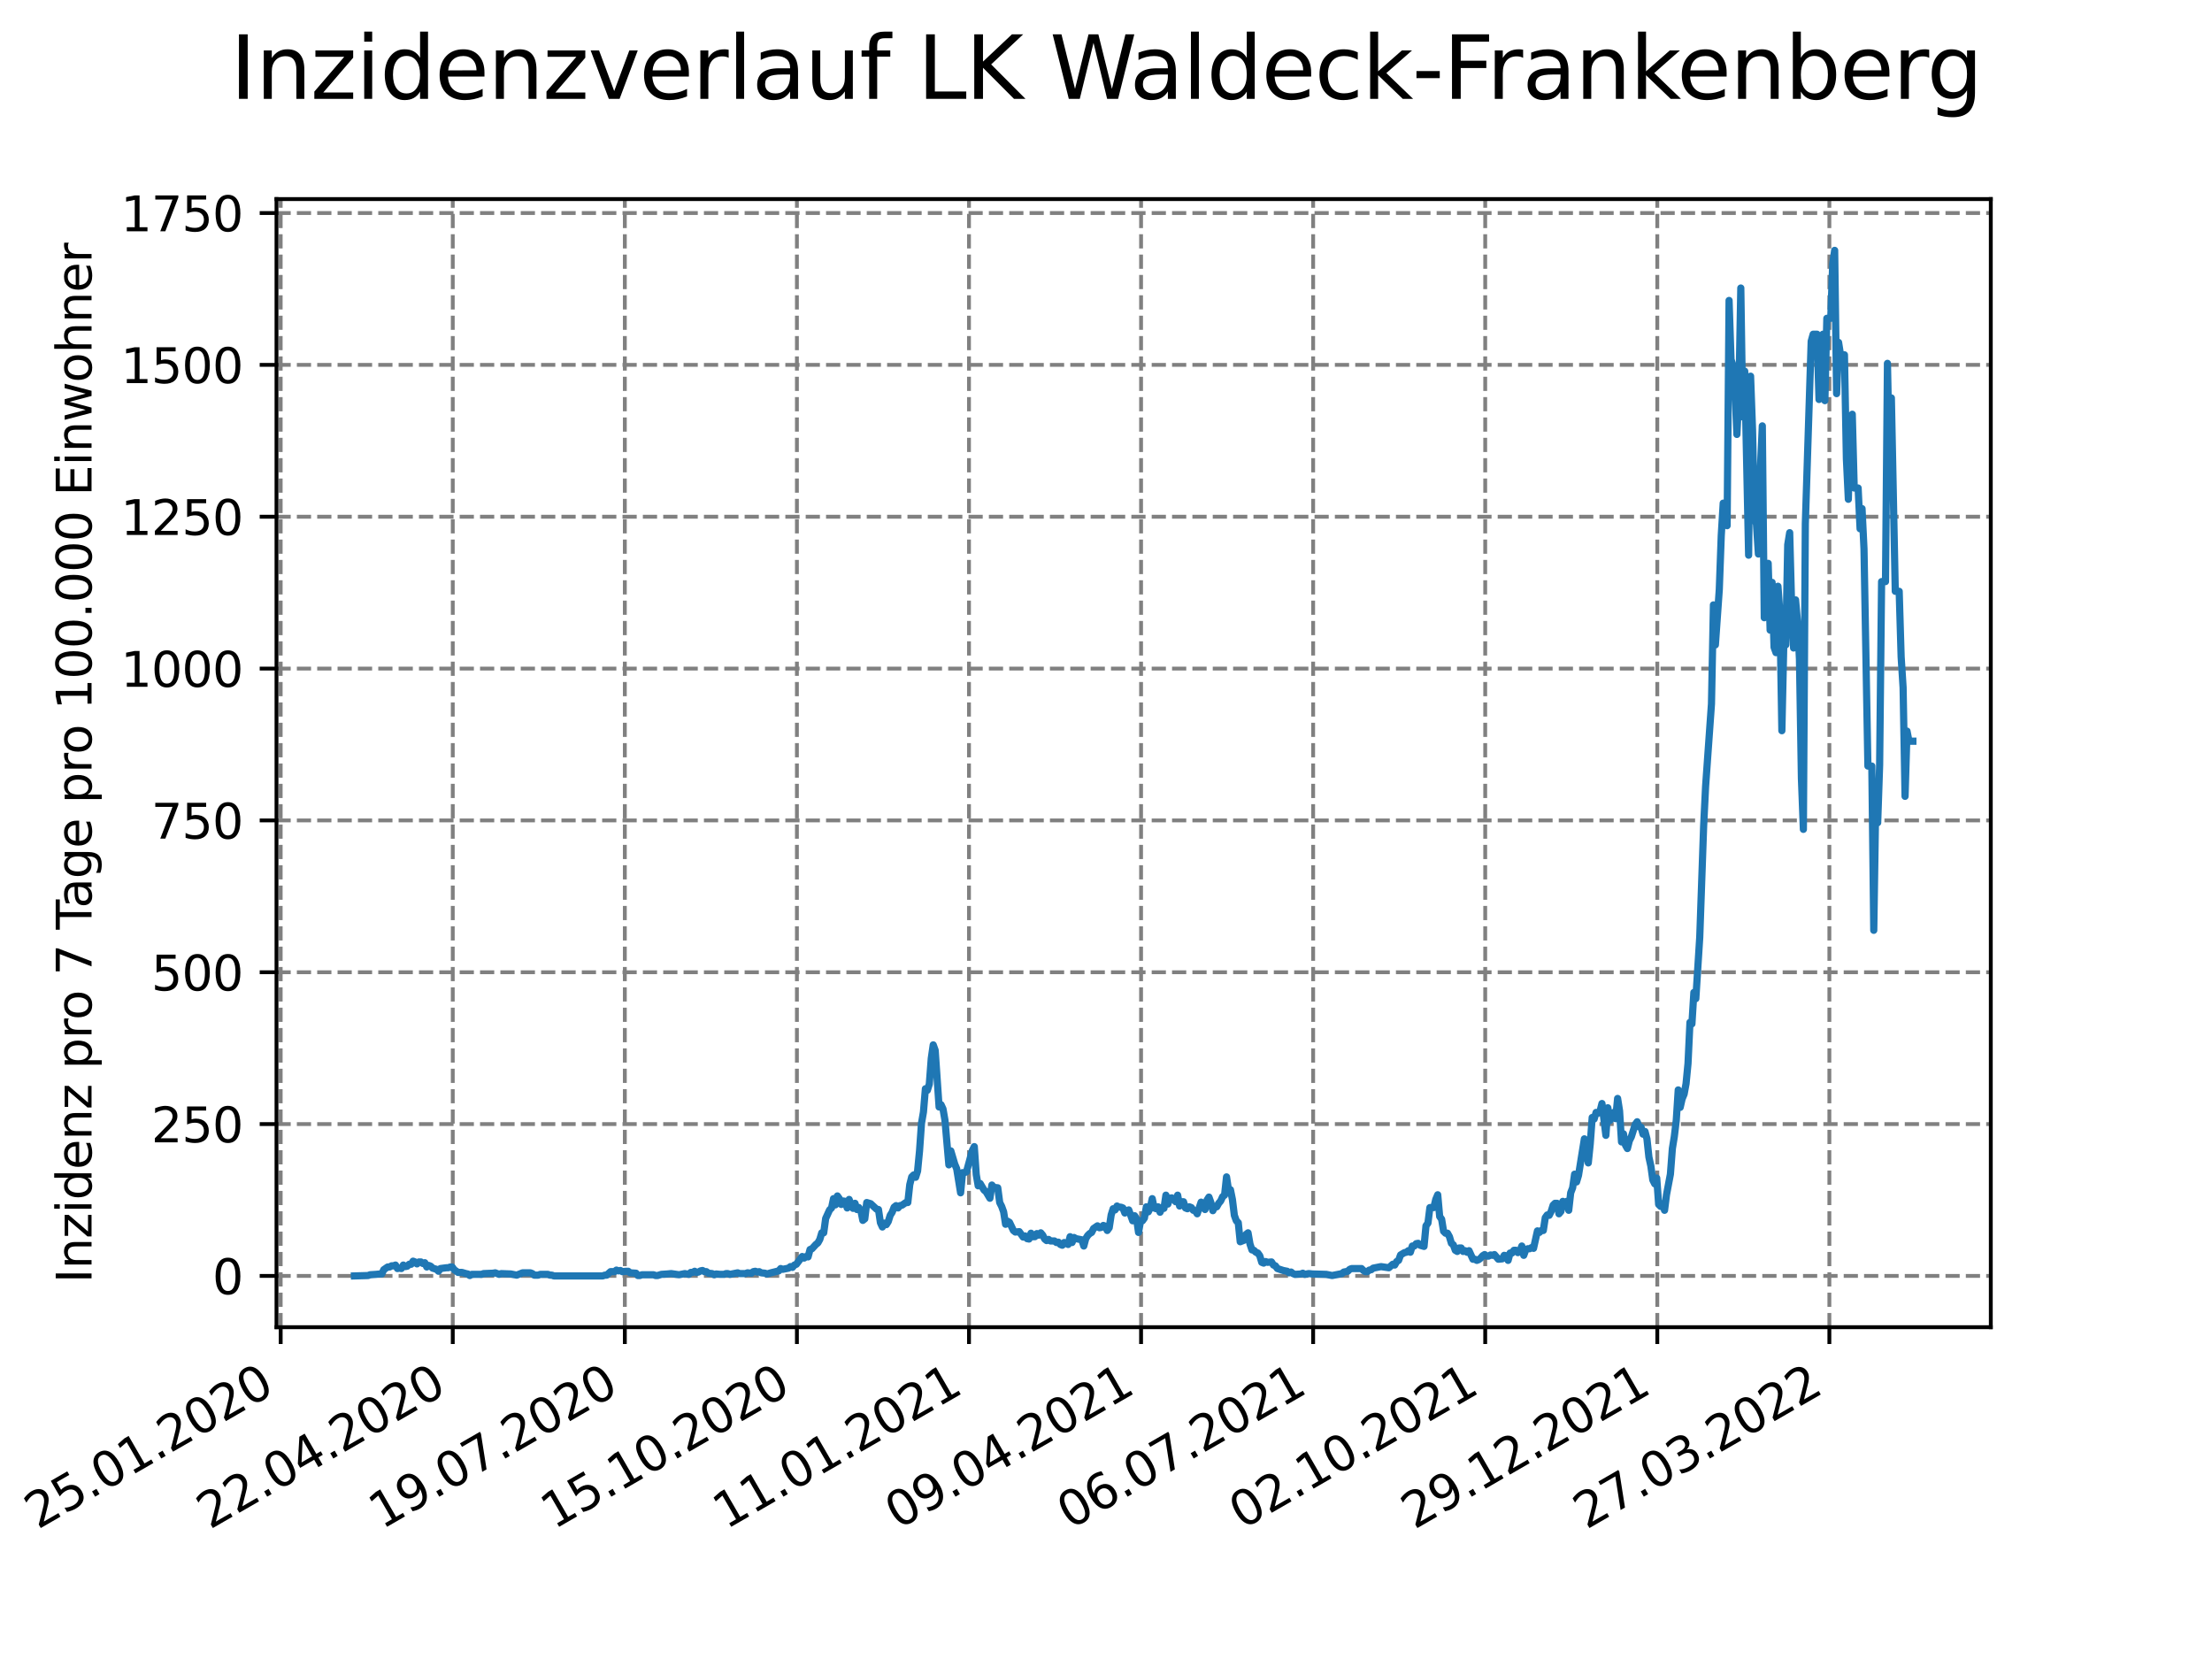 <?xml version="1.0" encoding="utf-8" standalone="no"?>
<!DOCTYPE svg PUBLIC "-//W3C//DTD SVG 1.1//EN"
  "http://www.w3.org/Graphics/SVG/1.1/DTD/svg11.dtd">
<svg xmlns:xlink="http://www.w3.org/1999/xlink" width="460.8pt" height="345.6pt" viewBox="0 0 460.8 345.6" xmlns="http://www.w3.org/2000/svg" version="1.1">
 <defs>
  <style type="text/css">*{stroke-linejoin: round; stroke-linecap: butt}</style>
 </defs>
 <g id="figure_1">
  <g id="patch_1">
   <path d="M 0 345.6 
L 460.8 345.6 
L 460.8 0 
L 0 0 
z
" style="fill: #ffffff"/>
  </g>
  <g id="axes_1">
   <g id="patch_2">
    <path d="M 57.6 276.48 
L 414.72 276.48 
L 414.72 41.472 
L 57.6 41.472 
z
" style="fill: #ffffff"/>
   </g>
   <g id="matplotlib.axis_1">
    <g id="xtick_1">
     <g id="line2d_1">
      <path d="M 58.472 276.48 
L 58.472 41.472 
" clip-path="url(#p7e1b418576)" style="fill: none; stroke-dasharray: 2.96,1.28; stroke-dashoffset: 0; stroke: #808080; stroke-width: 0.8"/>
     </g>
     <g id="line2d_2">
      <defs>
       <path id="m247311c35a" d="M 0 0 
L 0 3.5 
" style="stroke: #000000; stroke-width: 0.8"/>
      </defs>
      <g>
       <use xlink:href="#m247311c35a" x="58.472" y="276.48" style="stroke: #000000; stroke-width: 0.8"/>
      </g>
     </g>
     <g id="text_1">
      <!-- 25.01.2020 -->
      <g transform="translate(7.847 318.689)rotate(-30)scale(0.1 -0.1)">
       <defs>
        <path id="DejaVuSans-32" d="M 1228 531 
L 3431 531 
L 3431 0 
L 469 0 
L 469 531 
Q 828 903 1448 1529 
Q 2069 2156 2228 2338 
Q 2531 2678 2651 2914 
Q 2772 3150 2772 3378 
Q 2772 3750 2511 3984 
Q 2250 4219 1831 4219 
Q 1534 4219 1204 4116 
Q 875 4013 500 3803 
L 500 4441 
Q 881 4594 1212 4672 
Q 1544 4750 1819 4750 
Q 2544 4750 2975 4387 
Q 3406 4025 3406 3419 
Q 3406 3131 3298 2873 
Q 3191 2616 2906 2266 
Q 2828 2175 2409 1742 
Q 1991 1309 1228 531 
z
" transform="scale(0.016)"/>
        <path id="DejaVuSans-35" d="M 691 4666 
L 3169 4666 
L 3169 4134 
L 1269 4134 
L 1269 2991 
Q 1406 3038 1543 3061 
Q 1681 3084 1819 3084 
Q 2600 3084 3056 2656 
Q 3513 2228 3513 1497 
Q 3513 744 3044 326 
Q 2575 -91 1722 -91 
Q 1428 -91 1123 -41 
Q 819 9 494 109 
L 494 744 
Q 775 591 1075 516 
Q 1375 441 1709 441 
Q 2250 441 2565 725 
Q 2881 1009 2881 1497 
Q 2881 1984 2565 2268 
Q 2250 2553 1709 2553 
Q 1456 2553 1204 2497 
Q 953 2441 691 2322 
L 691 4666 
z
" transform="scale(0.016)"/>
        <path id="DejaVuSans-2e" d="M 684 794 
L 1344 794 
L 1344 0 
L 684 0 
L 684 794 
z
" transform="scale(0.016)"/>
        <path id="DejaVuSans-30" d="M 2034 4250 
Q 1547 4250 1301 3770 
Q 1056 3291 1056 2328 
Q 1056 1369 1301 889 
Q 1547 409 2034 409 
Q 2525 409 2770 889 
Q 3016 1369 3016 2328 
Q 3016 3291 2770 3770 
Q 2525 4250 2034 4250 
z
M 2034 4750 
Q 2819 4750 3233 4129 
Q 3647 3509 3647 2328 
Q 3647 1150 3233 529 
Q 2819 -91 2034 -91 
Q 1250 -91 836 529 
Q 422 1150 422 2328 
Q 422 3509 836 4129 
Q 1250 4750 2034 4750 
z
" transform="scale(0.016)"/>
        <path id="DejaVuSans-31" d="M 794 531 
L 1825 531 
L 1825 4091 
L 703 3866 
L 703 4441 
L 1819 4666 
L 2450 4666 
L 2450 531 
L 3481 531 
L 3481 0 
L 794 0 
L 794 531 
z
" transform="scale(0.016)"/>
       </defs>
       <use xlink:href="#DejaVuSans-32"/>
       <use xlink:href="#DejaVuSans-35" x="63.623"/>
       <use xlink:href="#DejaVuSans-2e" x="127.246"/>
       <use xlink:href="#DejaVuSans-30" x="159.033"/>
       <use xlink:href="#DejaVuSans-31" x="222.656"/>
       <use xlink:href="#DejaVuSans-2e" x="286.279"/>
       <use xlink:href="#DejaVuSans-32" x="318.066"/>
       <use xlink:href="#DejaVuSans-30" x="381.689"/>
       <use xlink:href="#DejaVuSans-32" x="445.312"/>
       <use xlink:href="#DejaVuSans-30" x="508.936"/>
      </g>
     </g>
    </g>
    <g id="xtick_2">
     <g id="line2d_3">
      <path d="M 94.319 276.48 
L 94.319 41.472 
" clip-path="url(#p7e1b418576)" style="fill: none; stroke-dasharray: 2.96,1.28; stroke-dashoffset: 0; stroke: #808080; stroke-width: 0.8"/>
     </g>
     <g id="line2d_4">
      <g>
       <use xlink:href="#m247311c35a" x="94.319" y="276.48" style="stroke: #000000; stroke-width: 0.8"/>
      </g>
     </g>
     <g id="text_2">
      <!-- 22.04.2020 -->
      <g transform="translate(43.694 318.689)rotate(-30)scale(0.1 -0.1)">
       <defs>
        <path id="DejaVuSans-34" d="M 2419 4116 
L 825 1625 
L 2419 1625 
L 2419 4116 
z
M 2253 4666 
L 3047 4666 
L 3047 1625 
L 3713 1625 
L 3713 1100 
L 3047 1100 
L 3047 0 
L 2419 0 
L 2419 1100 
L 313 1100 
L 313 1709 
L 2253 4666 
z
" transform="scale(0.016)"/>
       </defs>
       <use xlink:href="#DejaVuSans-32"/>
       <use xlink:href="#DejaVuSans-32" x="63.623"/>
       <use xlink:href="#DejaVuSans-2e" x="127.246"/>
       <use xlink:href="#DejaVuSans-30" x="159.033"/>
       <use xlink:href="#DejaVuSans-34" x="222.656"/>
       <use xlink:href="#DejaVuSans-2e" x="286.279"/>
       <use xlink:href="#DejaVuSans-32" x="318.066"/>
       <use xlink:href="#DejaVuSans-30" x="381.689"/>
       <use xlink:href="#DejaVuSans-32" x="445.312"/>
       <use xlink:href="#DejaVuSans-30" x="508.936"/>
      </g>
     </g>
    </g>
    <g id="xtick_3">
     <g id="line2d_5">
      <path d="M 130.165 276.48 
L 130.165 41.472 
" clip-path="url(#p7e1b418576)" style="fill: none; stroke-dasharray: 2.96,1.28; stroke-dashoffset: 0; stroke: #808080; stroke-width: 0.8"/>
     </g>
     <g id="line2d_6">
      <g>
       <use xlink:href="#m247311c35a" x="130.165" y="276.48" style="stroke: #000000; stroke-width: 0.8"/>
      </g>
     </g>
     <g id="text_3">
      <!-- 19.07.2020 -->
      <g transform="translate(79.54 318.689)rotate(-30)scale(0.1 -0.1)">
       <defs>
        <path id="DejaVuSans-39" d="M 703 97 
L 703 672 
Q 941 559 1184 500 
Q 1428 441 1663 441 
Q 2288 441 2617 861 
Q 2947 1281 2994 2138 
Q 2813 1869 2534 1725 
Q 2256 1581 1919 1581 
Q 1219 1581 811 2004 
Q 403 2428 403 3163 
Q 403 3881 828 4315 
Q 1253 4750 1959 4750 
Q 2769 4750 3195 4129 
Q 3622 3509 3622 2328 
Q 3622 1225 3098 567 
Q 2575 -91 1691 -91 
Q 1453 -91 1209 -44 
Q 966 3 703 97 
z
M 1959 2075 
Q 2384 2075 2632 2365 
Q 2881 2656 2881 3163 
Q 2881 3666 2632 3958 
Q 2384 4250 1959 4250 
Q 1534 4250 1286 3958 
Q 1038 3666 1038 3163 
Q 1038 2656 1286 2365 
Q 1534 2075 1959 2075 
z
" transform="scale(0.016)"/>
        <path id="DejaVuSans-37" d="M 525 4666 
L 3525 4666 
L 3525 4397 
L 1831 0 
L 1172 0 
L 2766 4134 
L 525 4134 
L 525 4666 
z
" transform="scale(0.016)"/>
       </defs>
       <use xlink:href="#DejaVuSans-31"/>
       <use xlink:href="#DejaVuSans-39" x="63.623"/>
       <use xlink:href="#DejaVuSans-2e" x="127.246"/>
       <use xlink:href="#DejaVuSans-30" x="159.033"/>
       <use xlink:href="#DejaVuSans-37" x="222.656"/>
       <use xlink:href="#DejaVuSans-2e" x="286.279"/>
       <use xlink:href="#DejaVuSans-32" x="318.066"/>
       <use xlink:href="#DejaVuSans-30" x="381.689"/>
       <use xlink:href="#DejaVuSans-32" x="445.312"/>
       <use xlink:href="#DejaVuSans-30" x="508.936"/>
      </g>
     </g>
    </g>
    <g id="xtick_4">
     <g id="line2d_7">
      <path d="M 166.012 276.48 
L 166.012 41.472 
" clip-path="url(#p7e1b418576)" style="fill: none; stroke-dasharray: 2.96,1.28; stroke-dashoffset: 0; stroke: #808080; stroke-width: 0.8"/>
     </g>
     <g id="line2d_8">
      <g>
       <use xlink:href="#m247311c35a" x="166.012" y="276.48" style="stroke: #000000; stroke-width: 0.8"/>
      </g>
     </g>
     <g id="text_4">
      <!-- 15.10.2020 -->
      <g transform="translate(115.386 318.689)rotate(-30)scale(0.1 -0.1)">
       <use xlink:href="#DejaVuSans-31"/>
       <use xlink:href="#DejaVuSans-35" x="63.623"/>
       <use xlink:href="#DejaVuSans-2e" x="127.246"/>
       <use xlink:href="#DejaVuSans-31" x="159.033"/>
       <use xlink:href="#DejaVuSans-30" x="222.656"/>
       <use xlink:href="#DejaVuSans-2e" x="286.279"/>
       <use xlink:href="#DejaVuSans-32" x="318.066"/>
       <use xlink:href="#DejaVuSans-30" x="381.689"/>
       <use xlink:href="#DejaVuSans-32" x="445.312"/>
       <use xlink:href="#DejaVuSans-30" x="508.936"/>
      </g>
     </g>
    </g>
    <g id="xtick_5">
     <g id="line2d_9">
      <path d="M 201.858 276.48 
L 201.858 41.472 
" clip-path="url(#p7e1b418576)" style="fill: none; stroke-dasharray: 2.96,1.28; stroke-dashoffset: 0; stroke: #808080; stroke-width: 0.8"/>
     </g>
     <g id="line2d_10">
      <g>
       <use xlink:href="#m247311c35a" x="201.858" y="276.48" style="stroke: #000000; stroke-width: 0.8"/>
      </g>
     </g>
     <g id="text_5">
      <!-- 11.01.2021 -->
      <g transform="translate(151.233 318.689)rotate(-30)scale(0.1 -0.1)">
       <use xlink:href="#DejaVuSans-31"/>
       <use xlink:href="#DejaVuSans-31" x="63.623"/>
       <use xlink:href="#DejaVuSans-2e" x="127.246"/>
       <use xlink:href="#DejaVuSans-30" x="159.033"/>
       <use xlink:href="#DejaVuSans-31" x="222.656"/>
       <use xlink:href="#DejaVuSans-2e" x="286.279"/>
       <use xlink:href="#DejaVuSans-32" x="318.066"/>
       <use xlink:href="#DejaVuSans-30" x="381.689"/>
       <use xlink:href="#DejaVuSans-32" x="445.312"/>
       <use xlink:href="#DejaVuSans-31" x="508.936"/>
      </g>
     </g>
    </g>
    <g id="xtick_6">
     <g id="line2d_11">
      <path d="M 237.705 276.48 
L 237.705 41.472 
" clip-path="url(#p7e1b418576)" style="fill: none; stroke-dasharray: 2.96,1.28; stroke-dashoffset: 0; stroke: #808080; stroke-width: 0.8"/>
     </g>
     <g id="line2d_12">
      <g>
       <use xlink:href="#m247311c35a" x="237.705" y="276.48" style="stroke: #000000; stroke-width: 0.8"/>
      </g>
     </g>
     <g id="text_6">
      <!-- 09.04.2021 -->
      <g transform="translate(187.079 318.689)rotate(-30)scale(0.1 -0.1)">
       <use xlink:href="#DejaVuSans-30"/>
       <use xlink:href="#DejaVuSans-39" x="63.623"/>
       <use xlink:href="#DejaVuSans-2e" x="127.246"/>
       <use xlink:href="#DejaVuSans-30" x="159.033"/>
       <use xlink:href="#DejaVuSans-34" x="222.656"/>
       <use xlink:href="#DejaVuSans-2e" x="286.279"/>
       <use xlink:href="#DejaVuSans-32" x="318.066"/>
       <use xlink:href="#DejaVuSans-30" x="381.689"/>
       <use xlink:href="#DejaVuSans-32" x="445.312"/>
       <use xlink:href="#DejaVuSans-31" x="508.936"/>
      </g>
     </g>
    </g>
    <g id="xtick_7">
     <g id="line2d_13">
      <path d="M 273.551 276.48 
L 273.551 41.472 
" clip-path="url(#p7e1b418576)" style="fill: none; stroke-dasharray: 2.96,1.28; stroke-dashoffset: 0; stroke: #808080; stroke-width: 0.8"/>
     </g>
     <g id="line2d_14">
      <g>
       <use xlink:href="#m247311c35a" x="273.551" y="276.48" style="stroke: #000000; stroke-width: 0.8"/>
      </g>
     </g>
     <g id="text_7">
      <!-- 06.07.2021 -->
      <g transform="translate(222.926 318.689)rotate(-30)scale(0.1 -0.1)">
       <defs>
        <path id="DejaVuSans-36" d="M 2113 2584 
Q 1688 2584 1439 2293 
Q 1191 2003 1191 1497 
Q 1191 994 1439 701 
Q 1688 409 2113 409 
Q 2538 409 2786 701 
Q 3034 994 3034 1497 
Q 3034 2003 2786 2293 
Q 2538 2584 2113 2584 
z
M 3366 4563 
L 3366 3988 
Q 3128 4100 2886 4159 
Q 2644 4219 2406 4219 
Q 1781 4219 1451 3797 
Q 1122 3375 1075 2522 
Q 1259 2794 1537 2939 
Q 1816 3084 2150 3084 
Q 2853 3084 3261 2657 
Q 3669 2231 3669 1497 
Q 3669 778 3244 343 
Q 2819 -91 2113 -91 
Q 1303 -91 875 529 
Q 447 1150 447 2328 
Q 447 3434 972 4092 
Q 1497 4750 2381 4750 
Q 2619 4750 2861 4703 
Q 3103 4656 3366 4563 
z
" transform="scale(0.016)"/>
       </defs>
       <use xlink:href="#DejaVuSans-30"/>
       <use xlink:href="#DejaVuSans-36" x="63.623"/>
       <use xlink:href="#DejaVuSans-2e" x="127.246"/>
       <use xlink:href="#DejaVuSans-30" x="159.033"/>
       <use xlink:href="#DejaVuSans-37" x="222.656"/>
       <use xlink:href="#DejaVuSans-2e" x="286.279"/>
       <use xlink:href="#DejaVuSans-32" x="318.066"/>
       <use xlink:href="#DejaVuSans-30" x="381.689"/>
       <use xlink:href="#DejaVuSans-32" x="445.312"/>
       <use xlink:href="#DejaVuSans-31" x="508.936"/>
      </g>
     </g>
    </g>
    <g id="xtick_8">
     <g id="line2d_15">
      <path d="M 309.397 276.48 
L 309.397 41.472 
" clip-path="url(#p7e1b418576)" style="fill: none; stroke-dasharray: 2.96,1.28; stroke-dashoffset: 0; stroke: #808080; stroke-width: 0.8"/>
     </g>
     <g id="line2d_16">
      <g>
       <use xlink:href="#m247311c35a" x="309.397" y="276.48" style="stroke: #000000; stroke-width: 0.8"/>
      </g>
     </g>
     <g id="text_8">
      <!-- 02.10.2021 -->
      <g transform="translate(258.772 318.689)rotate(-30)scale(0.1 -0.1)">
       <use xlink:href="#DejaVuSans-30"/>
       <use xlink:href="#DejaVuSans-32" x="63.623"/>
       <use xlink:href="#DejaVuSans-2e" x="127.246"/>
       <use xlink:href="#DejaVuSans-31" x="159.033"/>
       <use xlink:href="#DejaVuSans-30" x="222.656"/>
       <use xlink:href="#DejaVuSans-2e" x="286.279"/>
       <use xlink:href="#DejaVuSans-32" x="318.066"/>
       <use xlink:href="#DejaVuSans-30" x="381.689"/>
       <use xlink:href="#DejaVuSans-32" x="445.312"/>
       <use xlink:href="#DejaVuSans-31" x="508.936"/>
      </g>
     </g>
    </g>
    <g id="xtick_9">
     <g id="line2d_17">
      <path d="M 345.244 276.48 
L 345.244 41.472 
" clip-path="url(#p7e1b418576)" style="fill: none; stroke-dasharray: 2.96,1.28; stroke-dashoffset: 0; stroke: #808080; stroke-width: 0.8"/>
     </g>
     <g id="line2d_18">
      <g>
       <use xlink:href="#m247311c35a" x="345.244" y="276.48" style="stroke: #000000; stroke-width: 0.8"/>
      </g>
     </g>
     <g id="text_9">
      <!-- 29.12.2021 -->
      <g transform="translate(294.619 318.689)rotate(-30)scale(0.1 -0.1)">
       <use xlink:href="#DejaVuSans-32"/>
       <use xlink:href="#DejaVuSans-39" x="63.623"/>
       <use xlink:href="#DejaVuSans-2e" x="127.246"/>
       <use xlink:href="#DejaVuSans-31" x="159.033"/>
       <use xlink:href="#DejaVuSans-32" x="222.656"/>
       <use xlink:href="#DejaVuSans-2e" x="286.279"/>
       <use xlink:href="#DejaVuSans-32" x="318.066"/>
       <use xlink:href="#DejaVuSans-30" x="381.689"/>
       <use xlink:href="#DejaVuSans-32" x="445.312"/>
       <use xlink:href="#DejaVuSans-31" x="508.936"/>
      </g>
     </g>
    </g>
    <g id="xtick_10">
     <g id="line2d_19">
      <path d="M 381.09 276.48 
L 381.09 41.472 
" clip-path="url(#p7e1b418576)" style="fill: none; stroke-dasharray: 2.96,1.28; stroke-dashoffset: 0; stroke: #808080; stroke-width: 0.8"/>
     </g>
     <g id="line2d_20">
      <g>
       <use xlink:href="#m247311c35a" x="381.09" y="276.48" style="stroke: #000000; stroke-width: 0.8"/>
      </g>
     </g>
     <g id="text_10">
      <!-- 27.03.2022 -->
      <g transform="translate(330.465 318.689)rotate(-30)scale(0.1 -0.1)">
       <defs>
        <path id="DejaVuSans-33" d="M 2597 2516 
Q 3050 2419 3304 2112 
Q 3559 1806 3559 1356 
Q 3559 666 3084 287 
Q 2609 -91 1734 -91 
Q 1441 -91 1130 -33 
Q 819 25 488 141 
L 488 750 
Q 750 597 1062 519 
Q 1375 441 1716 441 
Q 2309 441 2620 675 
Q 2931 909 2931 1356 
Q 2931 1769 2642 2001 
Q 2353 2234 1838 2234 
L 1294 2234 
L 1294 2753 
L 1863 2753 
Q 2328 2753 2575 2939 
Q 2822 3125 2822 3475 
Q 2822 3834 2567 4026 
Q 2313 4219 1838 4219 
Q 1578 4219 1281 4162 
Q 984 4106 628 3988 
L 628 4550 
Q 988 4650 1302 4700 
Q 1616 4750 1894 4750 
Q 2613 4750 3031 4423 
Q 3450 4097 3450 3541 
Q 3450 3153 3228 2886 
Q 3006 2619 2597 2516 
z
" transform="scale(0.016)"/>
       </defs>
       <use xlink:href="#DejaVuSans-32"/>
       <use xlink:href="#DejaVuSans-37" x="63.623"/>
       <use xlink:href="#DejaVuSans-2e" x="127.246"/>
       <use xlink:href="#DejaVuSans-30" x="159.033"/>
       <use xlink:href="#DejaVuSans-33" x="222.656"/>
       <use xlink:href="#DejaVuSans-2e" x="286.279"/>
       <use xlink:href="#DejaVuSans-32" x="318.066"/>
       <use xlink:href="#DejaVuSans-30" x="381.689"/>
       <use xlink:href="#DejaVuSans-32" x="445.312"/>
       <use xlink:href="#DejaVuSans-32" x="508.936"/>
      </g>
     </g>
    </g>
   </g>
   <g id="matplotlib.axis_2">
    <g id="ytick_1">
     <g id="line2d_21">
      <path d="M 57.6 265.798 
L 414.72 265.798 
" clip-path="url(#p7e1b418576)" style="fill: none; stroke-dasharray: 2.96,1.28; stroke-dashoffset: 0; stroke: #808080; stroke-width: 0.8"/>
     </g>
     <g id="line2d_22">
      <defs>
       <path id="mb2fb16714a" d="M 0 0 
L -3.5 0 
" style="stroke: #000000; stroke-width: 0.8"/>
      </defs>
      <g>
       <use xlink:href="#mb2fb16714a" x="57.6" y="265.798" style="stroke: #000000; stroke-width: 0.8"/>
      </g>
     </g>
     <g id="text_11">
      <!-- 0 -->
      <g transform="translate(44.237 269.597)scale(0.1 -0.1)">
       <use xlink:href="#DejaVuSans-30"/>
      </g>
     </g>
    </g>
    <g id="ytick_2">
     <g id="line2d_23">
      <path d="M 57.6 234.167 
L 414.72 234.167 
" clip-path="url(#p7e1b418576)" style="fill: none; stroke-dasharray: 2.96,1.28; stroke-dashoffset: 0; stroke: #808080; stroke-width: 0.8"/>
     </g>
     <g id="line2d_24">
      <g>
       <use xlink:href="#mb2fb16714a" x="57.6" y="234.167" style="stroke: #000000; stroke-width: 0.8"/>
      </g>
     </g>
     <g id="text_12">
      <!-- 250 -->
      <g transform="translate(31.512 237.966)scale(0.1 -0.1)">
       <use xlink:href="#DejaVuSans-32"/>
       <use xlink:href="#DejaVuSans-35" x="63.623"/>
       <use xlink:href="#DejaVuSans-30" x="127.246"/>
      </g>
     </g>
    </g>
    <g id="ytick_3">
     <g id="line2d_25">
      <path d="M 57.6 202.536 
L 414.72 202.536 
" clip-path="url(#p7e1b418576)" style="fill: none; stroke-dasharray: 2.96,1.28; stroke-dashoffset: 0; stroke: #808080; stroke-width: 0.8"/>
     </g>
     <g id="line2d_26">
      <g>
       <use xlink:href="#mb2fb16714a" x="57.6" y="202.536" style="stroke: #000000; stroke-width: 0.8"/>
      </g>
     </g>
     <g id="text_13">
      <!-- 500 -->
      <g transform="translate(31.512 206.335)scale(0.1 -0.1)">
       <use xlink:href="#DejaVuSans-35"/>
       <use xlink:href="#DejaVuSans-30" x="63.623"/>
       <use xlink:href="#DejaVuSans-30" x="127.246"/>
      </g>
     </g>
    </g>
    <g id="ytick_4">
     <g id="line2d_27">
      <path d="M 57.6 170.904 
L 414.72 170.904 
" clip-path="url(#p7e1b418576)" style="fill: none; stroke-dasharray: 2.96,1.28; stroke-dashoffset: 0; stroke: #808080; stroke-width: 0.8"/>
     </g>
     <g id="line2d_28">
      <g>
       <use xlink:href="#mb2fb16714a" x="57.6" y="170.904" style="stroke: #000000; stroke-width: 0.8"/>
      </g>
     </g>
     <g id="text_14">
      <!-- 750 -->
      <g transform="translate(31.512 174.704)scale(0.1 -0.1)">
       <use xlink:href="#DejaVuSans-37"/>
       <use xlink:href="#DejaVuSans-35" x="63.623"/>
       <use xlink:href="#DejaVuSans-30" x="127.246"/>
      </g>
     </g>
    </g>
    <g id="ytick_5">
     <g id="line2d_29">
      <path d="M 57.6 139.273 
L 414.72 139.273 
" clip-path="url(#p7e1b418576)" style="fill: none; stroke-dasharray: 2.96,1.28; stroke-dashoffset: 0; stroke: #808080; stroke-width: 0.8"/>
     </g>
     <g id="line2d_30">
      <g>
       <use xlink:href="#mb2fb16714a" x="57.6" y="139.273" style="stroke: #000000; stroke-width: 0.8"/>
      </g>
     </g>
     <g id="text_15">
      <!-- 1000 -->
      <g transform="translate(25.15 143.072)scale(0.1 -0.1)">
       <use xlink:href="#DejaVuSans-31"/>
       <use xlink:href="#DejaVuSans-30" x="63.623"/>
       <use xlink:href="#DejaVuSans-30" x="127.246"/>
       <use xlink:href="#DejaVuSans-30" x="190.869"/>
      </g>
     </g>
    </g>
    <g id="ytick_6">
     <g id="line2d_31">
      <path d="M 57.6 107.642 
L 414.72 107.642 
" clip-path="url(#p7e1b418576)" style="fill: none; stroke-dasharray: 2.96,1.28; stroke-dashoffset: 0; stroke: #808080; stroke-width: 0.8"/>
     </g>
     <g id="line2d_32">
      <g>
       <use xlink:href="#mb2fb16714a" x="57.6" y="107.642" style="stroke: #000000; stroke-width: 0.8"/>
      </g>
     </g>
     <g id="text_16">
      <!-- 1250 -->
      <g transform="translate(25.15 111.441)scale(0.1 -0.1)">
       <use xlink:href="#DejaVuSans-31"/>
       <use xlink:href="#DejaVuSans-32" x="63.623"/>
       <use xlink:href="#DejaVuSans-35" x="127.246"/>
       <use xlink:href="#DejaVuSans-30" x="190.869"/>
      </g>
     </g>
    </g>
    <g id="ytick_7">
     <g id="line2d_33">
      <path d="M 57.6 76.011 
L 414.72 76.011 
" clip-path="url(#p7e1b418576)" style="fill: none; stroke-dasharray: 2.96,1.28; stroke-dashoffset: 0; stroke: #808080; stroke-width: 0.8"/>
     </g>
     <g id="line2d_34">
      <g>
       <use xlink:href="#mb2fb16714a" x="57.6" y="76.011" style="stroke: #000000; stroke-width: 0.8"/>
      </g>
     </g>
     <g id="text_17">
      <!-- 1500 -->
      <g transform="translate(25.15 79.81)scale(0.1 -0.1)">
       <use xlink:href="#DejaVuSans-31"/>
       <use xlink:href="#DejaVuSans-35" x="63.623"/>
       <use xlink:href="#DejaVuSans-30" x="127.246"/>
       <use xlink:href="#DejaVuSans-30" x="190.869"/>
      </g>
     </g>
    </g>
    <g id="ytick_8">
     <g id="line2d_35">
      <path d="M 57.6 44.38 
L 414.72 44.38 
" clip-path="url(#p7e1b418576)" style="fill: none; stroke-dasharray: 2.96,1.28; stroke-dashoffset: 0; stroke: #808080; stroke-width: 0.8"/>
     </g>
     <g id="line2d_36">
      <g>
       <use xlink:href="#mb2fb16714a" x="57.6" y="44.38" style="stroke: #000000; stroke-width: 0.8"/>
      </g>
     </g>
     <g id="text_18">
      <!-- 1750 -->
      <g transform="translate(25.15 48.179)scale(0.1 -0.1)">
       <use xlink:href="#DejaVuSans-31"/>
       <use xlink:href="#DejaVuSans-37" x="63.623"/>
       <use xlink:href="#DejaVuSans-35" x="127.246"/>
       <use xlink:href="#DejaVuSans-30" x="190.869"/>
      </g>
     </g>
    </g>
    <g id="text_19">
     <!-- Inzidenz pro 7 Tage pro 100.000 Einwohner -->
     <g transform="translate(19.07 267.301)rotate(-90)scale(0.1 -0.1)">
      <defs>
       <path id="DejaVuSans-49" d="M 628 4666 
L 1259 4666 
L 1259 0 
L 628 0 
L 628 4666 
z
" transform="scale(0.016)"/>
       <path id="DejaVuSans-6e" d="M 3513 2113 
L 3513 0 
L 2938 0 
L 2938 2094 
Q 2938 2591 2744 2837 
Q 2550 3084 2163 3084 
Q 1697 3084 1428 2787 
Q 1159 2491 1159 1978 
L 1159 0 
L 581 0 
L 581 3500 
L 1159 3500 
L 1159 2956 
Q 1366 3272 1645 3428 
Q 1925 3584 2291 3584 
Q 2894 3584 3203 3211 
Q 3513 2838 3513 2113 
z
" transform="scale(0.016)"/>
       <path id="DejaVuSans-7a" d="M 353 3500 
L 3084 3500 
L 3084 2975 
L 922 459 
L 3084 459 
L 3084 0 
L 275 0 
L 275 525 
L 2438 3041 
L 353 3041 
L 353 3500 
z
" transform="scale(0.016)"/>
       <path id="DejaVuSans-69" d="M 603 3500 
L 1178 3500 
L 1178 0 
L 603 0 
L 603 3500 
z
M 603 4863 
L 1178 4863 
L 1178 4134 
L 603 4134 
L 603 4863 
z
" transform="scale(0.016)"/>
       <path id="DejaVuSans-64" d="M 2906 2969 
L 2906 4863 
L 3481 4863 
L 3481 0 
L 2906 0 
L 2906 525 
Q 2725 213 2448 61 
Q 2172 -91 1784 -91 
Q 1150 -91 751 415 
Q 353 922 353 1747 
Q 353 2572 751 3078 
Q 1150 3584 1784 3584 
Q 2172 3584 2448 3432 
Q 2725 3281 2906 2969 
z
M 947 1747 
Q 947 1113 1208 752 
Q 1469 391 1925 391 
Q 2381 391 2643 752 
Q 2906 1113 2906 1747 
Q 2906 2381 2643 2742 
Q 2381 3103 1925 3103 
Q 1469 3103 1208 2742 
Q 947 2381 947 1747 
z
" transform="scale(0.016)"/>
       <path id="DejaVuSans-65" d="M 3597 1894 
L 3597 1613 
L 953 1613 
Q 991 1019 1311 708 
Q 1631 397 2203 397 
Q 2534 397 2845 478 
Q 3156 559 3463 722 
L 3463 178 
Q 3153 47 2828 -22 
Q 2503 -91 2169 -91 
Q 1331 -91 842 396 
Q 353 884 353 1716 
Q 353 2575 817 3079 
Q 1281 3584 2069 3584 
Q 2775 3584 3186 3129 
Q 3597 2675 3597 1894 
z
M 3022 2063 
Q 3016 2534 2758 2815 
Q 2500 3097 2075 3097 
Q 1594 3097 1305 2825 
Q 1016 2553 972 2059 
L 3022 2063 
z
" transform="scale(0.016)"/>
       <path id="DejaVuSans-20" transform="scale(0.016)"/>
       <path id="DejaVuSans-70" d="M 1159 525 
L 1159 -1331 
L 581 -1331 
L 581 3500 
L 1159 3500 
L 1159 2969 
Q 1341 3281 1617 3432 
Q 1894 3584 2278 3584 
Q 2916 3584 3314 3078 
Q 3713 2572 3713 1747 
Q 3713 922 3314 415 
Q 2916 -91 2278 -91 
Q 1894 -91 1617 61 
Q 1341 213 1159 525 
z
M 3116 1747 
Q 3116 2381 2855 2742 
Q 2594 3103 2138 3103 
Q 1681 3103 1420 2742 
Q 1159 2381 1159 1747 
Q 1159 1113 1420 752 
Q 1681 391 2138 391 
Q 2594 391 2855 752 
Q 3116 1113 3116 1747 
z
" transform="scale(0.016)"/>
       <path id="DejaVuSans-72" d="M 2631 2963 
Q 2534 3019 2420 3045 
Q 2306 3072 2169 3072 
Q 1681 3072 1420 2755 
Q 1159 2438 1159 1844 
L 1159 0 
L 581 0 
L 581 3500 
L 1159 3500 
L 1159 2956 
Q 1341 3275 1631 3429 
Q 1922 3584 2338 3584 
Q 2397 3584 2469 3576 
Q 2541 3569 2628 3553 
L 2631 2963 
z
" transform="scale(0.016)"/>
       <path id="DejaVuSans-6f" d="M 1959 3097 
Q 1497 3097 1228 2736 
Q 959 2375 959 1747 
Q 959 1119 1226 758 
Q 1494 397 1959 397 
Q 2419 397 2687 759 
Q 2956 1122 2956 1747 
Q 2956 2369 2687 2733 
Q 2419 3097 1959 3097 
z
M 1959 3584 
Q 2709 3584 3137 3096 
Q 3566 2609 3566 1747 
Q 3566 888 3137 398 
Q 2709 -91 1959 -91 
Q 1206 -91 779 398 
Q 353 888 353 1747 
Q 353 2609 779 3096 
Q 1206 3584 1959 3584 
z
" transform="scale(0.016)"/>
       <path id="DejaVuSans-54" d="M -19 4666 
L 3928 4666 
L 3928 4134 
L 2272 4134 
L 2272 0 
L 1638 0 
L 1638 4134 
L -19 4134 
L -19 4666 
z
" transform="scale(0.016)"/>
       <path id="DejaVuSans-61" d="M 2194 1759 
Q 1497 1759 1228 1600 
Q 959 1441 959 1056 
Q 959 750 1161 570 
Q 1363 391 1709 391 
Q 2188 391 2477 730 
Q 2766 1069 2766 1631 
L 2766 1759 
L 2194 1759 
z
M 3341 1997 
L 3341 0 
L 2766 0 
L 2766 531 
Q 2569 213 2275 61 
Q 1981 -91 1556 -91 
Q 1019 -91 701 211 
Q 384 513 384 1019 
Q 384 1609 779 1909 
Q 1175 2209 1959 2209 
L 2766 2209 
L 2766 2266 
Q 2766 2663 2505 2880 
Q 2244 3097 1772 3097 
Q 1472 3097 1187 3025 
Q 903 2953 641 2809 
L 641 3341 
Q 956 3463 1253 3523 
Q 1550 3584 1831 3584 
Q 2591 3584 2966 3190 
Q 3341 2797 3341 1997 
z
" transform="scale(0.016)"/>
       <path id="DejaVuSans-67" d="M 2906 1791 
Q 2906 2416 2648 2759 
Q 2391 3103 1925 3103 
Q 1463 3103 1205 2759 
Q 947 2416 947 1791 
Q 947 1169 1205 825 
Q 1463 481 1925 481 
Q 2391 481 2648 825 
Q 2906 1169 2906 1791 
z
M 3481 434 
Q 3481 -459 3084 -895 
Q 2688 -1331 1869 -1331 
Q 1566 -1331 1297 -1286 
Q 1028 -1241 775 -1147 
L 775 -588 
Q 1028 -725 1275 -790 
Q 1522 -856 1778 -856 
Q 2344 -856 2625 -561 
Q 2906 -266 2906 331 
L 2906 616 
Q 2728 306 2450 153 
Q 2172 0 1784 0 
Q 1141 0 747 490 
Q 353 981 353 1791 
Q 353 2603 747 3093 
Q 1141 3584 1784 3584 
Q 2172 3584 2450 3431 
Q 2728 3278 2906 2969 
L 2906 3500 
L 3481 3500 
L 3481 434 
z
" transform="scale(0.016)"/>
       <path id="DejaVuSans-45" d="M 628 4666 
L 3578 4666 
L 3578 4134 
L 1259 4134 
L 1259 2753 
L 3481 2753 
L 3481 2222 
L 1259 2222 
L 1259 531 
L 3634 531 
L 3634 0 
L 628 0 
L 628 4666 
z
" transform="scale(0.016)"/>
       <path id="DejaVuSans-77" d="M 269 3500 
L 844 3500 
L 1563 769 
L 2278 3500 
L 2956 3500 
L 3675 769 
L 4391 3500 
L 4966 3500 
L 4050 0 
L 3372 0 
L 2619 2869 
L 1863 0 
L 1184 0 
L 269 3500 
z
" transform="scale(0.016)"/>
       <path id="DejaVuSans-68" d="M 3513 2113 
L 3513 0 
L 2938 0 
L 2938 2094 
Q 2938 2591 2744 2837 
Q 2550 3084 2163 3084 
Q 1697 3084 1428 2787 
Q 1159 2491 1159 1978 
L 1159 0 
L 581 0 
L 581 4863 
L 1159 4863 
L 1159 2956 
Q 1366 3272 1645 3428 
Q 1925 3584 2291 3584 
Q 2894 3584 3203 3211 
Q 3513 2838 3513 2113 
z
" transform="scale(0.016)"/>
      </defs>
      <use xlink:href="#DejaVuSans-49"/>
      <use xlink:href="#DejaVuSans-6e" x="29.492"/>
      <use xlink:href="#DejaVuSans-7a" x="92.871"/>
      <use xlink:href="#DejaVuSans-69" x="145.361"/>
      <use xlink:href="#DejaVuSans-64" x="173.145"/>
      <use xlink:href="#DejaVuSans-65" x="236.621"/>
      <use xlink:href="#DejaVuSans-6e" x="298.145"/>
      <use xlink:href="#DejaVuSans-7a" x="361.523"/>
      <use xlink:href="#DejaVuSans-20" x="414.014"/>
      <use xlink:href="#DejaVuSans-70" x="445.801"/>
      <use xlink:href="#DejaVuSans-72" x="509.277"/>
      <use xlink:href="#DejaVuSans-6f" x="548.141"/>
      <use xlink:href="#DejaVuSans-20" x="609.322"/>
      <use xlink:href="#DejaVuSans-37" x="641.109"/>
      <use xlink:href="#DejaVuSans-20" x="704.732"/>
      <use xlink:href="#DejaVuSans-54" x="736.52"/>
      <use xlink:href="#DejaVuSans-61" x="781.104"/>
      <use xlink:href="#DejaVuSans-67" x="842.383"/>
      <use xlink:href="#DejaVuSans-65" x="905.859"/>
      <use xlink:href="#DejaVuSans-20" x="967.383"/>
      <use xlink:href="#DejaVuSans-70" x="999.17"/>
      <use xlink:href="#DejaVuSans-72" x="1062.646"/>
      <use xlink:href="#DejaVuSans-6f" x="1101.51"/>
      <use xlink:href="#DejaVuSans-20" x="1162.691"/>
      <use xlink:href="#DejaVuSans-31" x="1194.479"/>
      <use xlink:href="#DejaVuSans-30" x="1258.102"/>
      <use xlink:href="#DejaVuSans-30" x="1321.725"/>
      <use xlink:href="#DejaVuSans-2e" x="1385.348"/>
      <use xlink:href="#DejaVuSans-30" x="1417.135"/>
      <use xlink:href="#DejaVuSans-30" x="1480.758"/>
      <use xlink:href="#DejaVuSans-30" x="1544.381"/>
      <use xlink:href="#DejaVuSans-20" x="1608.004"/>
      <use xlink:href="#DejaVuSans-45" x="1639.791"/>
      <use xlink:href="#DejaVuSans-69" x="1702.975"/>
      <use xlink:href="#DejaVuSans-6e" x="1730.758"/>
      <use xlink:href="#DejaVuSans-77" x="1794.137"/>
      <use xlink:href="#DejaVuSans-6f" x="1875.924"/>
      <use xlink:href="#DejaVuSans-68" x="1937.105"/>
      <use xlink:href="#DejaVuSans-6e" x="2000.484"/>
      <use xlink:href="#DejaVuSans-65" x="2063.863"/>
      <use xlink:href="#DejaVuSans-72" x="2125.387"/>
     </g>
    </g>
   </g>
   <g id="line2d_37">
    <path d="M 73.833 265.798 
L 76.684 265.717 
L 77.091 265.555 
L 78.314 265.474 
L 79.128 265.393 
L 79.536 265.393 
L 79.943 264.503 
L 80.758 263.937 
L 81.165 263.937 
L 81.572 263.695 
L 81.98 263.695 
L 82.387 263.533 
L 82.794 264.261 
L 83.202 264.18 
L 83.609 264.261 
L 84.016 263.533 
L 84.424 263.856 
L 84.831 263.775 
L 85.238 263.371 
L 85.646 263.371 
L 86.053 262.724 
L 86.46 262.886 
L 86.868 263.29 
L 87.275 262.886 
L 87.682 262.886 
L 88.09 263.209 
L 88.497 263.047 
L 88.905 263.937 
L 89.312 263.614 
L 89.719 263.775 
L 90.127 264.18 
L 90.941 264.423 
L 91.349 264.827 
L 91.756 264.261 
L 92.978 264.099 
L 93.385 264.099 
L 93.793 263.937 
L 94.2 263.937 
L 94.607 264.503 
L 95.422 265.07 
L 96.237 265.07 
L 97.051 265.312 
L 97.459 265.393 
L 97.866 265.717 
L 98.273 265.474 
L 100.31 265.474 
L 100.718 265.312 
L 102.754 265.232 
L 103.162 265.151 
L 103.976 265.474 
L 104.384 265.312 
L 106.42 265.393 
L 107.642 265.636 
L 108.864 265.151 
L 110.494 265.151 
L 110.901 265.312 
L 111.309 265.636 
L 112.123 265.636 
L 112.531 265.474 
L 114.16 265.474 
L 114.567 265.636 
L 114.975 265.636 
L 115.382 265.798 
L 125.566 265.798 
L 125.973 265.636 
L 126.38 265.636 
L 127.195 264.908 
L 128.01 264.908 
L 128.417 264.584 
L 128.824 264.746 
L 129.232 264.665 
L 129.639 264.908 
L 130.454 264.827 
L 130.861 264.827 
L 131.268 265.151 
L 132.491 265.232 
L 132.898 265.717 
L 133.305 265.717 
L 133.713 265.555 
L 136.157 265.555 
L 136.564 265.717 
L 136.971 265.717 
L 137.786 265.474 
L 139.008 265.393 
L 139.823 265.312 
L 141.452 265.555 
L 142.674 265.312 
L 143.489 265.474 
L 143.896 265.07 
L 144.304 265.07 
L 144.711 264.827 
L 145.118 265.07 
L 145.526 264.989 
L 145.933 264.746 
L 146.34 264.665 
L 146.748 264.908 
L 147.155 264.908 
L 147.562 265.232 
L 148.377 265.312 
L 148.784 265.555 
L 149.192 265.393 
L 150.006 265.474 
L 150.821 265.474 
L 151.228 265.312 
L 151.636 265.312 
L 152.043 265.474 
L 153.672 265.151 
L 154.08 265.312 
L 155.302 265.312 
L 155.709 265.151 
L 156.524 265.232 
L 156.931 264.908 
L 157.339 264.827 
L 157.746 264.989 
L 158.153 264.908 
L 158.561 265.151 
L 159.375 265.232 
L 159.783 265.393 
L 160.597 265.151 
L 162.227 264.746 
L 162.634 264.261 
L 163.041 264.423 
L 164.263 264.18 
L 164.671 263.856 
L 165.078 264.018 
L 165.486 263.533 
L 165.893 263.371 
L 167.115 261.753 
L 167.522 262.077 
L 167.93 261.753 
L 168.337 261.834 
L 168.744 260.297 
L 169.152 260.135 
L 169.966 259.245 
L 170.374 258.922 
L 170.781 258.194 
L 171.188 256.818 
L 171.596 256.818 
L 172.003 253.825 
L 172.818 252.046 
L 173.225 251.641 
L 173.632 249.7 
L 174.04 250.994 
L 174.447 249.133 
L 174.854 249.7 
L 175.262 250.913 
L 175.669 250.185 
L 176.077 250.266 
L 176.484 251.641 
L 176.891 249.862 
L 177.299 250.994 
L 177.706 251.722 
L 178.113 250.67 
L 178.521 251.965 
L 178.928 251.56 
L 179.335 252.207 
L 179.743 254.23 
L 180.15 253.906 
L 180.557 250.509 
L 181.372 250.751 
L 182.594 251.884 
L 183.001 251.965 
L 183.409 254.715 
L 183.816 255.605 
L 184.223 254.796 
L 184.631 255.12 
L 185.038 254.473 
L 185.445 253.178 
L 185.853 252.531 
L 186.26 251.479 
L 186.667 251.156 
L 187.075 251.641 
L 187.482 251.156 
L 187.89 251.075 
L 188.704 250.509 
L 189.112 250.509 
L 189.519 246.787 
L 189.926 245.17 
L 190.334 244.765 
L 190.741 245.25 
L 191.148 243.956 
L 191.556 239.75 
L 191.963 234.006 
L 192.37 231.66 
L 192.778 226.806 
L 193.185 227.13 
L 193.592 225.836 
L 194 220.497 
L 194.407 217.665 
L 194.814 218.798 
L 195.629 230.609 
L 196.036 230.123 
L 196.444 231.013 
L 196.851 233.359 
L 197.666 242.662 
L 198.073 239.75 
L 198.888 242.5 
L 199.295 243.471 
L 200.11 248.486 
L 200.517 244.28 
L 200.925 244.28 
L 201.332 244.118 
L 202.554 239.669 
L 202.961 238.86 
L 203.369 244.684 
L 203.776 247.03 
L 204.183 246.545 
L 204.998 247.92 
L 205.405 248.244 
L 206.22 249.619 
L 206.627 246.868 
L 207.035 247.354 
L 207.849 247.435 
L 208.257 250.509 
L 208.664 251.318 
L 209.072 252.45 
L 209.479 255.039 
L 209.886 254.392 
L 210.294 254.634 
L 211.108 256.333 
L 211.516 256.657 
L 212.33 256.576 
L 213.145 257.708 
L 213.552 257.466 
L 213.96 258.032 
L 214.367 258.113 
L 214.774 256.899 
L 215.182 257.627 
L 215.589 257.627 
L 215.996 256.98 
L 216.404 257.304 
L 216.811 256.818 
L 217.218 257.304 
L 217.626 258.113 
L 218.033 258.436 
L 218.44 258.194 
L 218.848 258.517 
L 219.662 258.517 
L 220.07 258.841 
L 220.477 258.76 
L 220.885 259.245 
L 221.292 259.407 
L 221.699 258.841 
L 222.514 259.245 
L 222.921 257.627 
L 223.329 258.841 
L 223.736 257.789 
L 224.143 258.032 
L 225.365 258.275 
L 225.773 259.569 
L 226.18 258.032 
L 226.587 257.385 
L 226.995 256.98 
L 227.402 256.738 
L 227.809 255.929 
L 228.624 255.362 
L 229.031 255.767 
L 229.439 255.686 
L 229.846 255.281 
L 230.253 255.443 
L 230.661 256.333 
L 231.068 255.767 
L 231.476 253.097 
L 231.883 251.803 
L 232.29 252.046 
L 232.698 251.237 
L 233.105 251.479 
L 233.512 251.479 
L 233.92 251.641 
L 234.327 252.693 
L 234.734 252.207 
L 235.142 252.046 
L 235.956 254.311 
L 236.364 253.259 
L 236.771 253.906 
L 237.178 256.738 
L 237.586 254.392 
L 237.993 254.311 
L 238.4 253.744 
L 238.808 251.399 
L 239.215 252.45 
L 239.622 251.641 
L 240.03 249.7 
L 240.437 251.641 
L 240.844 251.803 
L 241.252 251.399 
L 241.659 252.531 
L 242.067 251.56 
L 242.474 251.722 
L 242.881 248.972 
L 243.289 250.832 
L 243.696 249.619 
L 244.103 249.538 
L 244.511 249.781 
L 244.918 250.347 
L 245.325 248.972 
L 245.733 251.237 
L 246.14 250.347 
L 246.547 250.347 
L 246.955 251.641 
L 247.362 251.803 
L 247.769 251.399 
L 248.177 251.56 
L 248.584 252.127 
L 248.991 252.207 
L 249.399 252.855 
L 250.213 250.428 
L 250.621 251.075 
L 251.028 251.965 
L 251.435 250.023 
L 251.843 249.376 
L 252.25 250.509 
L 252.658 252.207 
L 253.065 251.318 
L 253.472 251.399 
L 253.88 250.67 
L 254.287 250.185 
L 254.694 249.295 
L 255.102 248.972 
L 255.509 245.17 
L 255.916 247.839 
L 256.324 247.839 
L 256.731 249.862 
L 257.138 253.178 
L 257.546 254.311 
L 257.953 254.715 
L 258.36 258.679 
L 259.175 258.355 
L 259.582 257.142 
L 259.99 256.818 
L 260.397 259.164 
L 260.804 260.378 
L 261.212 260.459 
L 261.619 260.863 
L 262.026 261.025 
L 262.434 261.591 
L 262.841 262.966 
L 263.248 263.128 
L 263.656 262.805 
L 264.063 262.966 
L 264.878 262.886 
L 265.285 263.533 
L 265.693 263.695 
L 266.1 264.261 
L 267.322 264.665 
L 268.137 264.827 
L 268.544 265.151 
L 268.951 264.989 
L 269.359 265.312 
L 269.766 265.474 
L 270.988 265.393 
L 271.395 265.232 
L 271.803 265.474 
L 272.617 265.312 
L 273.432 265.393 
L 276.284 265.474 
L 277.506 265.717 
L 279.542 265.312 
L 279.95 264.989 
L 280.764 264.827 
L 281.172 264.423 
L 281.579 264.261 
L 283.616 264.261 
L 284.023 264.665 
L 284.43 264.908 
L 284.838 264.908 
L 285.245 264.584 
L 285.653 264.503 
L 286.06 264.18 
L 287.689 263.856 
L 289.319 264.099 
L 290.133 263.371 
L 290.541 263.533 
L 290.948 262.805 
L 291.355 262.562 
L 291.763 261.429 
L 292.577 260.944 
L 292.985 260.863 
L 293.392 260.54 
L 293.799 260.863 
L 294.207 259.569 
L 294.614 259.569 
L 295.021 259.084 
L 295.429 259.003 
L 295.836 259.407 
L 296.651 259.65 
L 297.058 255.362 
L 297.466 254.796 
L 297.873 251.56 
L 298.688 251.56 
L 299.095 249.862 
L 299.502 248.891 
L 299.91 253.421 
L 300.317 253.987 
L 300.724 256.495 
L 301.132 256.899 
L 301.539 256.899 
L 301.946 257.627 
L 302.354 259.003 
L 302.761 259.326 
L 303.168 260.459 
L 303.576 260.701 
L 303.983 259.973 
L 304.39 259.973 
L 304.798 260.701 
L 305.205 260.54 
L 305.612 260.863 
L 306.02 260.54 
L 306.834 262.319 
L 307.242 262.319 
L 307.649 262.562 
L 308.057 262.4 
L 308.464 262.077 
L 308.871 261.591 
L 309.279 261.349 
L 309.686 261.672 
L 310.093 261.672 
L 310.501 261.429 
L 310.908 261.51 
L 311.315 261.349 
L 312.13 262.319 
L 312.945 262.238 
L 313.352 261.51 
L 313.759 261.591 
L 314.167 262.562 
L 314.574 261.025 
L 314.981 261.025 
L 315.389 260.459 
L 315.796 260.459 
L 316.203 260.944 
L 316.611 260.701 
L 317.018 259.569 
L 317.425 261.51 
L 317.833 260.378 
L 318.24 260.135 
L 318.648 260.135 
L 319.055 259.892 
L 319.462 260.054 
L 320.277 256.414 
L 320.684 256.738 
L 321.092 256.333 
L 321.499 256.333 
L 321.906 253.664 
L 322.314 253.097 
L 322.721 253.178 
L 323.128 252.369 
L 323.536 251.075 
L 323.943 250.67 
L 324.35 250.67 
L 324.758 252.855 
L 325.165 252.369 
L 325.572 250.266 
L 325.98 251.156 
L 326.387 250.266 
L 326.794 252.127 
L 327.202 248.486 
L 327.609 247.435 
L 328.016 244.603 
L 328.424 246.221 
L 328.831 244.846 
L 330.053 237.242 
L 330.461 239.426 
L 330.868 242.257 
L 331.275 238.294 
L 331.683 232.793 
L 332.09 233.116 
L 332.497 231.741 
L 332.905 231.903 
L 333.312 231.498 
L 333.719 229.88 
L 334.534 236.514 
L 334.941 230.77 
L 335.349 233.44 
L 335.756 232.954 
L 336.163 231.741 
L 336.571 233.035 
L 336.978 228.829 
L 337.385 231.417 
L 337.793 237.889 
L 338.2 236.19 
L 338.607 238.536 
L 339.015 239.264 
L 339.422 237.646 
L 339.829 236.837 
L 340.644 234.249 
L 341.052 233.683 
L 341.459 234.734 
L 341.866 234.815 
L 342.274 236.271 
L 342.681 235.705 
L 343.088 237.242 
L 343.496 241.044 
L 343.903 242.905 
L 344.31 245.817 
L 344.718 246.626 
L 345.125 245.412 
L 345.532 250.913 
L 345.94 251.318 
L 346.347 250.751 
L 346.754 252.127 
L 347.162 248.891 
L 347.976 244.603 
L 348.384 239.264 
L 348.791 236.757 
L 349.198 233.359 
L 349.606 227.049 
L 350.013 230.689 
L 350.42 228.91 
L 350.828 227.939 
L 351.235 225.755 
L 351.643 221.548 
L 352.05 212.973 
L 352.457 213.297 
L 352.865 206.744 
L 353.272 208.039 
L 354.087 195.257 
L 354.901 172.041 
L 355.309 163.789 
L 356.531 146.64 
L 356.938 126.011 
L 357.345 134.343 
L 358.16 122.775 
L 358.567 111.612 
L 358.975 104.817 
L 359.382 106.273 
L 359.789 109.509 
L 360.197 62.59 
L 360.604 74.886 
L 361.011 76.18 
L 361.419 80.872 
L 361.826 90.498 
L 362.234 82.409 
L 362.641 60.001 
L 363.048 86.858 
L 363.456 77.313 
L 364.27 115.657 
L 364.678 78.364 
L 365.085 89.528 
L 365.492 107.891 
L 365.9 109.185 
L 366.307 115.414 
L 366.714 97.941 
L 367.122 88.719 
L 367.529 128.681 
L 367.936 119.54 
L 368.344 117.356 
L 368.751 131.269 
L 369.158 121.319 
L 369.566 134.829 
L 369.973 135.961 
L 370.38 122.128 
L 370.788 127.71 
L 371.195 152.221 
L 371.602 133.858 
L 372.01 134.343 
L 372.417 113.473 
L 372.824 110.965 
L 373.232 126.335 
L 373.639 134.991 
L 374.047 124.96 
L 374.454 129.49 
L 374.861 137.337 
L 375.269 162.171 
L 375.676 172.769 
L 376.083 109.104 
L 377.305 71.084 
L 377.713 69.627 
L 378.527 69.627 
L 378.935 83.218 
L 379.342 81.6 
L 379.749 69.627 
L 380.157 83.461 
L 380.564 66.311 
L 381.379 66.311 
L 381.786 54.986 
L 382.193 52.154 
L 382.601 82.004 
L 383.008 71.326 
L 383.415 73.915 
L 384.23 73.915 
L 384.638 95.595 
L 385.045 104.008 
L 385.452 86.858 
L 385.86 86.292 
L 386.267 101.662 
L 387.082 101.662 
L 387.489 110.156 
L 387.896 105.949 
L 388.304 114.362 
L 389.118 159.583 
L 389.933 159.583 
L 390.34 193.801 
L 390.748 167.268 
L 391.155 171.393 
L 391.562 159.34 
L 391.97 121.158 
L 392.784 121.158 
L 393.192 75.695 
L 393.599 96.161 
L 394.006 82.894 
L 394.821 123.18 
L 395.636 123.18 
L 396.043 136.851 
L 396.451 143.242 
L 396.858 165.893 
L 397.265 152.302 
L 397.673 154.405 
L 398.487 154.405 
L 398.487 154.405 
" clip-path="url(#p7e1b418576)" style="fill: none; stroke: #1f77b4; stroke-width: 1.5; stroke-linecap: square"/>
   </g>
   <g id="patch_3">
    <path d="M 57.6 276.48 
L 57.6 41.472 
" style="fill: none; stroke: #000000; stroke-width: 0.8; stroke-linejoin: miter; stroke-linecap: square"/>
   </g>
   <g id="patch_4">
    <path d="M 414.72 276.48 
L 414.72 41.472 
" style="fill: none; stroke: #000000; stroke-width: 0.8; stroke-linejoin: miter; stroke-linecap: square"/>
   </g>
   <g id="patch_5">
    <path d="M 57.6 276.48 
L 414.72 276.48 
" style="fill: none; stroke: #000000; stroke-width: 0.8; stroke-linejoin: miter; stroke-linecap: square"/>
   </g>
   <g id="patch_6">
    <path d="M 57.6 41.472 
L 414.72 41.472 
" style="fill: none; stroke: #000000; stroke-width: 0.8; stroke-linejoin: miter; stroke-linecap: square"/>
   </g>
  </g>
  <g id="text_20">
   <!-- Inzidenzverlauf LK Waldeck-Frankenberg -->
   <g transform="translate(47.973 20.589)scale(0.18 -0.18)">
    <defs>
     <path id="DejaVuSans-76" d="M 191 3500 
L 800 3500 
L 1894 563 
L 2988 3500 
L 3597 3500 
L 2284 0 
L 1503 0 
L 191 3500 
z
" transform="scale(0.016)"/>
     <path id="DejaVuSans-6c" d="M 603 4863 
L 1178 4863 
L 1178 0 
L 603 0 
L 603 4863 
z
" transform="scale(0.016)"/>
     <path id="DejaVuSans-75" d="M 544 1381 
L 544 3500 
L 1119 3500 
L 1119 1403 
Q 1119 906 1312 657 
Q 1506 409 1894 409 
Q 2359 409 2629 706 
Q 2900 1003 2900 1516 
L 2900 3500 
L 3475 3500 
L 3475 0 
L 2900 0 
L 2900 538 
Q 2691 219 2414 64 
Q 2138 -91 1772 -91 
Q 1169 -91 856 284 
Q 544 659 544 1381 
z
M 1991 3584 
L 1991 3584 
z
" transform="scale(0.016)"/>
     <path id="DejaVuSans-66" d="M 2375 4863 
L 2375 4384 
L 1825 4384 
Q 1516 4384 1395 4259 
Q 1275 4134 1275 3809 
L 1275 3500 
L 2222 3500 
L 2222 3053 
L 1275 3053 
L 1275 0 
L 697 0 
L 697 3053 
L 147 3053 
L 147 3500 
L 697 3500 
L 697 3744 
Q 697 4328 969 4595 
Q 1241 4863 1831 4863 
L 2375 4863 
z
" transform="scale(0.016)"/>
     <path id="DejaVuSans-4c" d="M 628 4666 
L 1259 4666 
L 1259 531 
L 3531 531 
L 3531 0 
L 628 0 
L 628 4666 
z
" transform="scale(0.016)"/>
     <path id="DejaVuSans-4b" d="M 628 4666 
L 1259 4666 
L 1259 2694 
L 3353 4666 
L 4166 4666 
L 1850 2491 
L 4331 0 
L 3500 0 
L 1259 2247 
L 1259 0 
L 628 0 
L 628 4666 
z
" transform="scale(0.016)"/>
     <path id="DejaVuSans-57" d="M 213 4666 
L 850 4666 
L 1831 722 
L 2809 4666 
L 3519 4666 
L 4500 722 
L 5478 4666 
L 6119 4666 
L 4947 0 
L 4153 0 
L 3169 4050 
L 2175 0 
L 1381 0 
L 213 4666 
z
" transform="scale(0.016)"/>
     <path id="DejaVuSans-63" d="M 3122 3366 
L 3122 2828 
Q 2878 2963 2633 3030 
Q 2388 3097 2138 3097 
Q 1578 3097 1268 2742 
Q 959 2388 959 1747 
Q 959 1106 1268 751 
Q 1578 397 2138 397 
Q 2388 397 2633 464 
Q 2878 531 3122 666 
L 3122 134 
Q 2881 22 2623 -34 
Q 2366 -91 2075 -91 
Q 1284 -91 818 406 
Q 353 903 353 1747 
Q 353 2603 823 3093 
Q 1294 3584 2113 3584 
Q 2378 3584 2631 3529 
Q 2884 3475 3122 3366 
z
" transform="scale(0.016)"/>
     <path id="DejaVuSans-6b" d="M 581 4863 
L 1159 4863 
L 1159 1991 
L 2875 3500 
L 3609 3500 
L 1753 1863 
L 3688 0 
L 2938 0 
L 1159 1709 
L 1159 0 
L 581 0 
L 581 4863 
z
" transform="scale(0.016)"/>
     <path id="DejaVuSans-2d" d="M 313 2009 
L 1997 2009 
L 1997 1497 
L 313 1497 
L 313 2009 
z
" transform="scale(0.016)"/>
     <path id="DejaVuSans-46" d="M 628 4666 
L 3309 4666 
L 3309 4134 
L 1259 4134 
L 1259 2759 
L 3109 2759 
L 3109 2228 
L 1259 2228 
L 1259 0 
L 628 0 
L 628 4666 
z
" transform="scale(0.016)"/>
     <path id="DejaVuSans-62" d="M 3116 1747 
Q 3116 2381 2855 2742 
Q 2594 3103 2138 3103 
Q 1681 3103 1420 2742 
Q 1159 2381 1159 1747 
Q 1159 1113 1420 752 
Q 1681 391 2138 391 
Q 2594 391 2855 752 
Q 3116 1113 3116 1747 
z
M 1159 2969 
Q 1341 3281 1617 3432 
Q 1894 3584 2278 3584 
Q 2916 3584 3314 3078 
Q 3713 2572 3713 1747 
Q 3713 922 3314 415 
Q 2916 -91 2278 -91 
Q 1894 -91 1617 61 
Q 1341 213 1159 525 
L 1159 0 
L 581 0 
L 581 4863 
L 1159 4863 
L 1159 2969 
z
" transform="scale(0.016)"/>
    </defs>
    <use xlink:href="#DejaVuSans-49"/>
    <use xlink:href="#DejaVuSans-6e" x="29.492"/>
    <use xlink:href="#DejaVuSans-7a" x="92.871"/>
    <use xlink:href="#DejaVuSans-69" x="145.361"/>
    <use xlink:href="#DejaVuSans-64" x="173.145"/>
    <use xlink:href="#DejaVuSans-65" x="236.621"/>
    <use xlink:href="#DejaVuSans-6e" x="298.145"/>
    <use xlink:href="#DejaVuSans-7a" x="361.523"/>
    <use xlink:href="#DejaVuSans-76" x="414.014"/>
    <use xlink:href="#DejaVuSans-65" x="473.193"/>
    <use xlink:href="#DejaVuSans-72" x="534.717"/>
    <use xlink:href="#DejaVuSans-6c" x="575.83"/>
    <use xlink:href="#DejaVuSans-61" x="603.613"/>
    <use xlink:href="#DejaVuSans-75" x="664.893"/>
    <use xlink:href="#DejaVuSans-66" x="728.271"/>
    <use xlink:href="#DejaVuSans-20" x="763.477"/>
    <use xlink:href="#DejaVuSans-4c" x="795.264"/>
    <use xlink:href="#DejaVuSans-4b" x="850.977"/>
    <use xlink:href="#DejaVuSans-20" x="916.553"/>
    <use xlink:href="#DejaVuSans-57" x="948.34"/>
    <use xlink:href="#DejaVuSans-61" x="1040.842"/>
    <use xlink:href="#DejaVuSans-6c" x="1102.121"/>
    <use xlink:href="#DejaVuSans-64" x="1129.904"/>
    <use xlink:href="#DejaVuSans-65" x="1193.381"/>
    <use xlink:href="#DejaVuSans-63" x="1254.904"/>
    <use xlink:href="#DejaVuSans-6b" x="1309.885"/>
    <use xlink:href="#DejaVuSans-2d" x="1367.795"/>
    <use xlink:href="#DejaVuSans-46" x="1403.879"/>
    <use xlink:href="#DejaVuSans-72" x="1454.148"/>
    <use xlink:href="#DejaVuSans-61" x="1495.262"/>
    <use xlink:href="#DejaVuSans-6e" x="1556.541"/>
    <use xlink:href="#DejaVuSans-6b" x="1619.92"/>
    <use xlink:href="#DejaVuSans-65" x="1674.205"/>
    <use xlink:href="#DejaVuSans-6e" x="1735.729"/>
    <use xlink:href="#DejaVuSans-62" x="1799.107"/>
    <use xlink:href="#DejaVuSans-65" x="1862.584"/>
    <use xlink:href="#DejaVuSans-72" x="1924.107"/>
    <use xlink:href="#DejaVuSans-67" x="1963.471"/>
   </g>
  </g>
 </g>
 <defs>
  <clipPath id="p7e1b418576">
   <rect x="57.6" y="41.472" width="357.12" height="235.008"/>
  </clipPath>
 </defs>
</svg>
